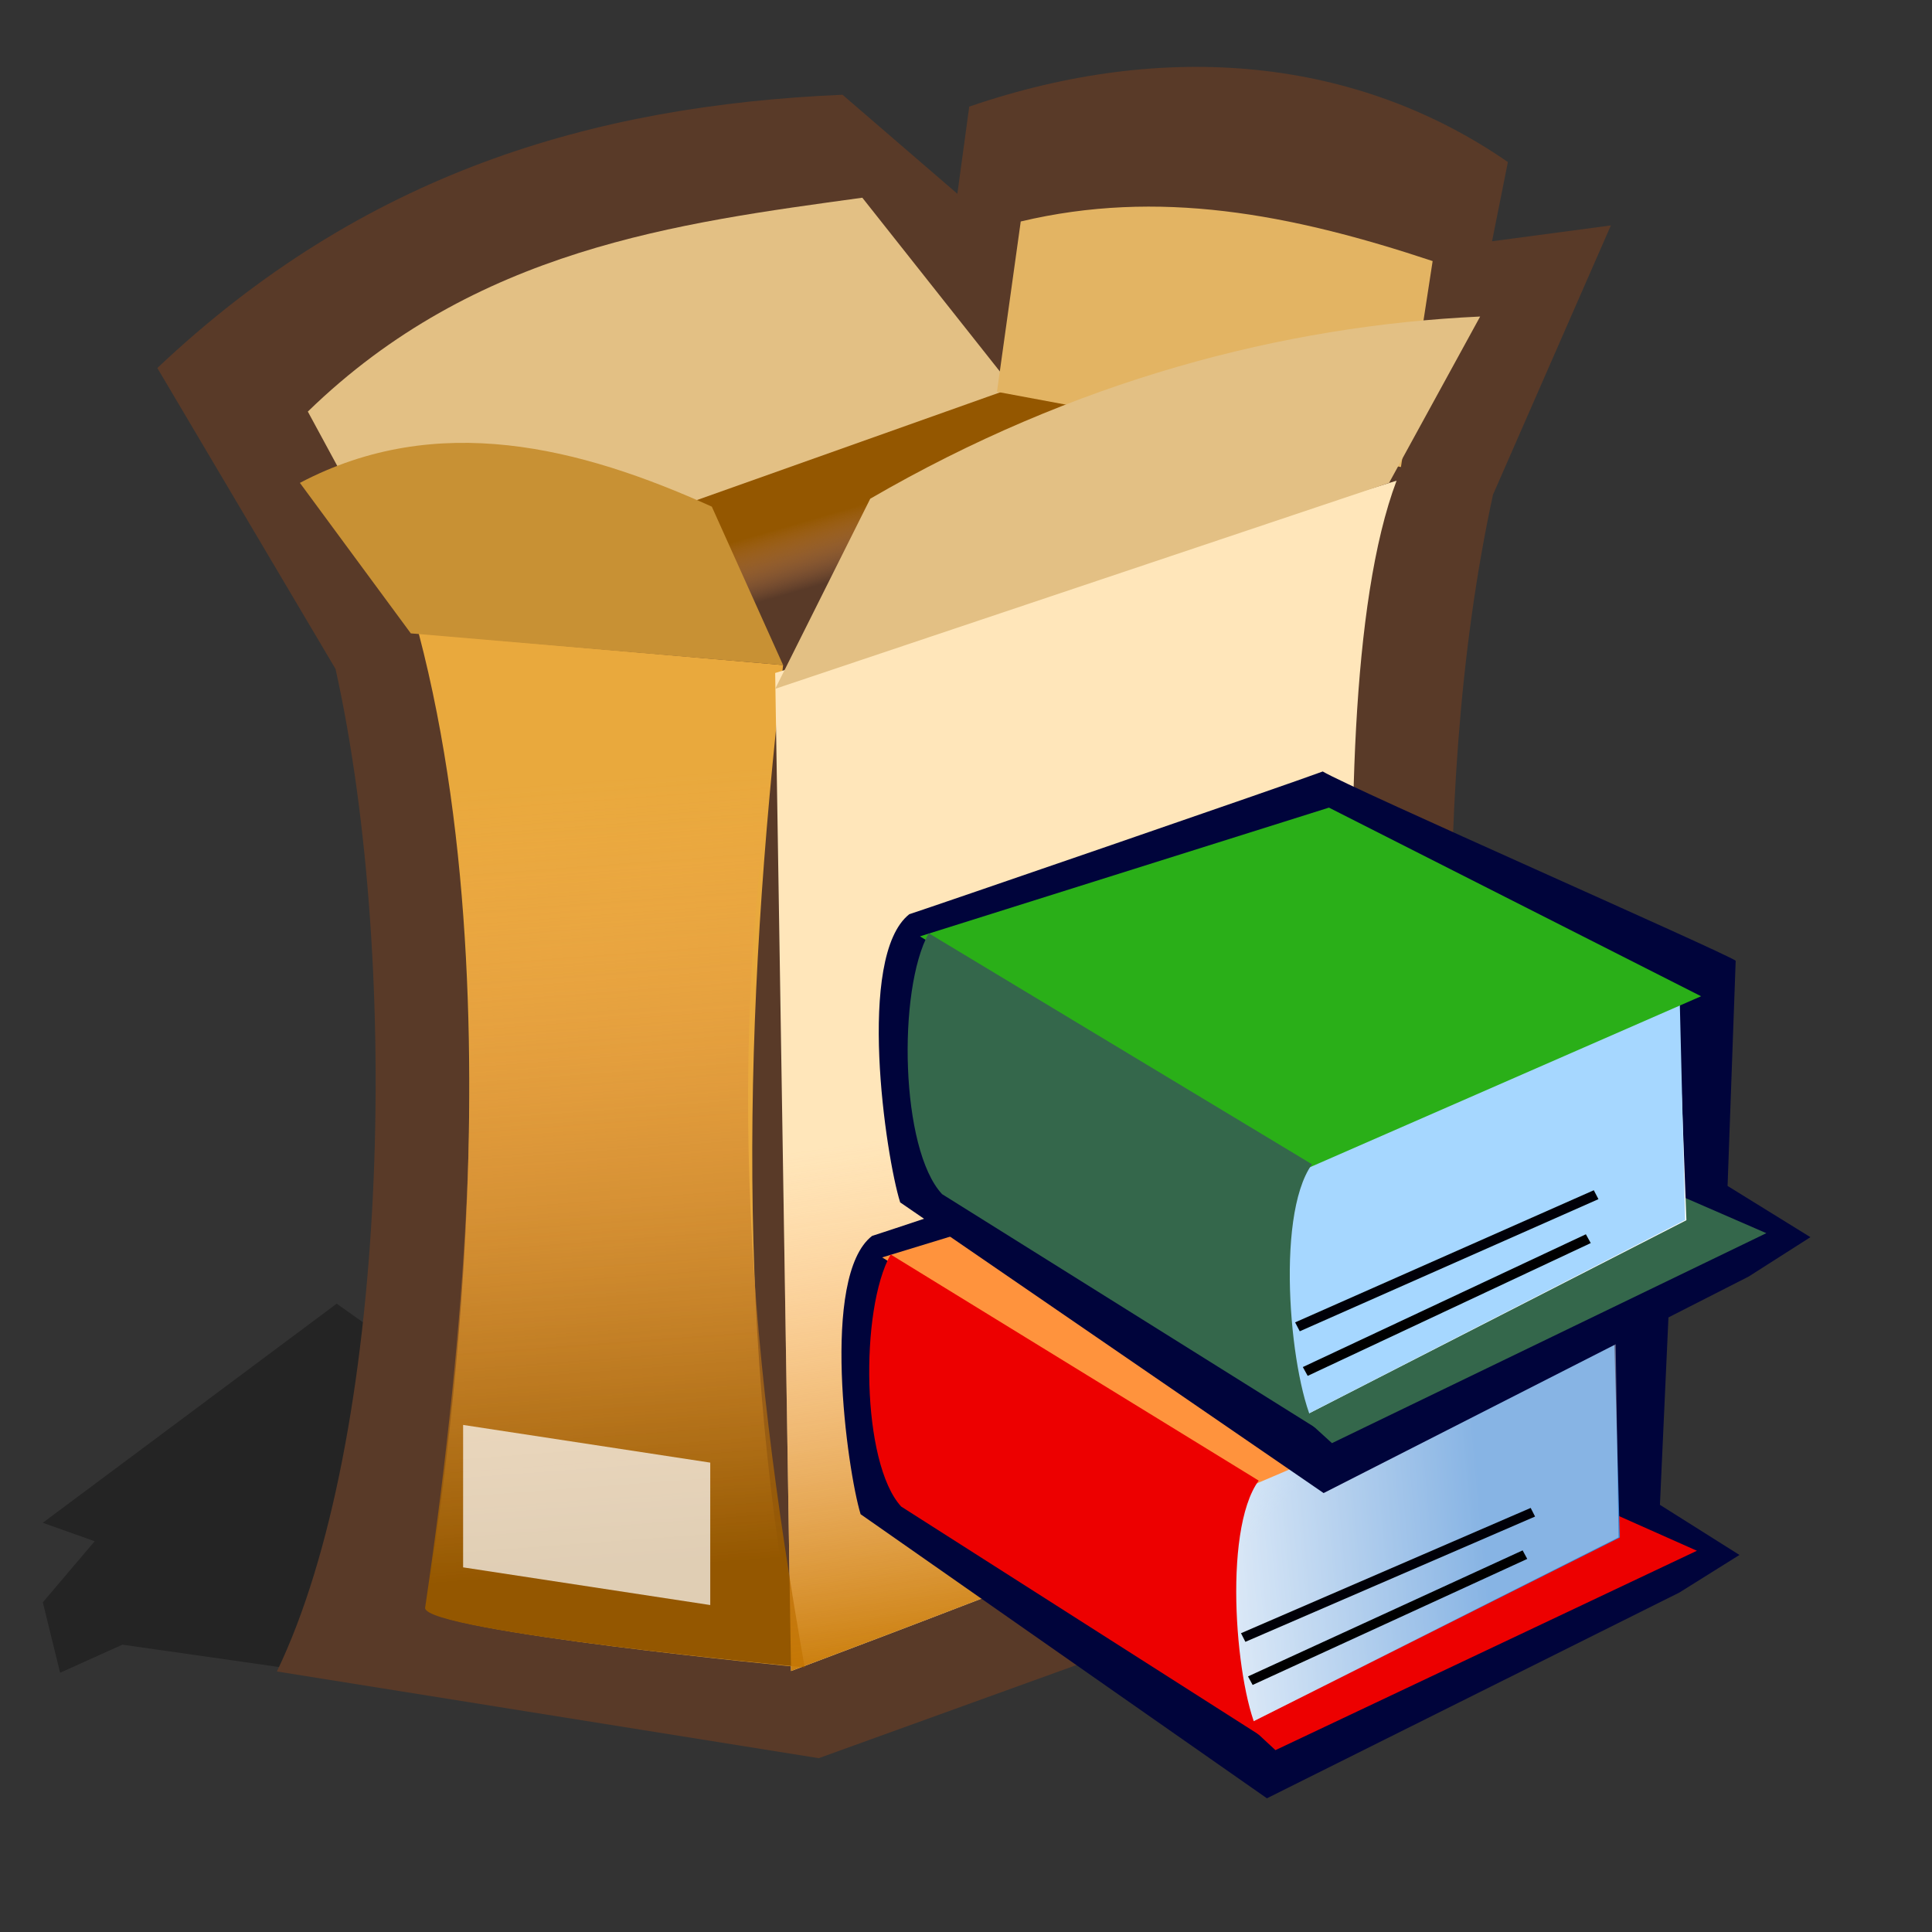 <?xml version="1.0" encoding="UTF-8" standalone="no"?>
<!-- Created with Sodipodi ("http://www.sodipodi.com/") -->
<svg
   xmlns:ns="http://creativecommons.org/ns#"
   xmlns:dc="http://purl.org/dc/elements/1.1/"
   xmlns:cc="http://web.resource.org/cc/"
   xmlns:rdf="http://www.w3.org/1999/02/22-rdf-syntax-ns#"
   xmlns:svg="http://www.w3.org/2000/svg"
   xmlns="http://www.w3.org/2000/svg"
   xmlns:xlink="http://www.w3.org/1999/xlink"
   xmlns:sodipodi="http://sodipodi.sourceforge.net/DTD/sodipodi-0.dtd"
   xmlns:inkscape="http://www.inkscape.org/namespaces/inkscape"
   id="svg548"
   sodipodi:version="0.32"
   width="72pt"
   height="72pt"
   sodipodi:docbase="/home/tweenk/dev/GartoonRedux/scalable/mimetypes"
   sodipodi:docname="application-x-rar.svg"
   inkscape:version="0.45.1"
   inkscape:output_extension="org.inkscape.output.svg.inkscape">
  <rect width="100%" height="100%" fill="#333333" stroke="none"/>
  <defs
     id="defs550">
    <linearGradient
       xlink:href="#linearGradient666"
       id="linearGradient665"
       x1="77.36"
       y1="65.408"
       x2="55.602"
       y2="83.432"
       gradientUnits="userSpaceOnUse"
       gradientTransform="matrix(-0.567,0.111,7.6339467e-2,0.391,82.375,46.212)"
       spreadMethod="pad" />
    <linearGradient
       xlink:href="#linearGradient660"
       id="linearGradient663"
       x1="24.872"
       y1="97.851"
       x2="54.93"
       y2="95.557"
       gradientUnits="userSpaceOnUse"
       gradientTransform="matrix(-0.567,0.111,7.6339467e-2,0.391,82.375,46.212)"
       spreadMethod="pad" />
    <linearGradient
       id="linearGradient666">
      <stop
         style="stop-color:#a6d7ff;stop-opacity:1;"
         offset="0"
         id="stop667" />
      <stop
         style="stop-color:#ffffff;stop-opacity:0.396;"
         offset="1"
         id="stop668" />
    </linearGradient>
    <linearGradient
       inkscape:collect="always"
       xlink:href="#linearGradient666"
       id="linearGradient2424"
       gradientUnits="userSpaceOnUse"
       gradientTransform="matrix(-0.567,0.111,7.6339467e-2,0.391,118.966,117.944)"
       spreadMethod="pad"
       x1="77.36"
       y1="65.408"
       x2="55.602"
       y2="83.432" />
    <linearGradient
       id="linearGradient660">
      <stop
         style="stop-color:#3882d2;stop-opacity:1;"
         offset="0"
         id="stop661" />
      <stop
         style="stop-color:#ffffff;stop-opacity:1;"
         offset="1"
         id="stop662" />
    </linearGradient>
    <linearGradient
       inkscape:collect="always"
       xlink:href="#linearGradient660"
       id="linearGradient2422"
       gradientUnits="userSpaceOnUse"
       gradientTransform="matrix(-0.567,0.111,7.6339467e-2,0.391,118.966,117.944)"
       spreadMethod="pad"
       x1="24.872"
       y1="97.851"
       x2="54.93"
       y2="95.557" />
    <inkscape:perspective
       sodipodi:type="inkscape:persp3d"
       inkscape:vp_x="-50 : 600 : 1"
       inkscape:vp_y="0 : 1000 : 0"
       inkscape:vp_z="700 : 600 : 1"
       inkscape:persp3d-origin="300 : 400 : 1"
       id="perspective29" />
    <linearGradient
       id="linearGradient569">
      <stop
         style="stop-color:#c57700;stop-opacity:1;"
         offset="0"
         id="stop570" />
      <stop
         style="stop-color:#ffa75f;stop-opacity:0;"
         offset="1"
         id="stop571" />
    </linearGradient>
    <linearGradient
       id="linearGradient559">
      <stop
         style="stop-color:#945700;stop-opacity:1;"
         offset="0"
         id="stop560" />
      <stop
         style="stop-color:#ffa75f;stop-opacity:0;"
         offset="1"
         id="stop561" />
    </linearGradient>
    <linearGradient
       xlink:href="#linearGradient559"
       id="linearGradient562"
       x1="40.915"
       y1="31.732"
       x2="42.753"
       y2="35.486"
       gradientUnits="userSpaceOnUse"
       spreadMethod="pad"
       gradientTransform="matrix(1.229,0,0,0.728,-7.139,1.874)" />
    <linearGradient
       xlink:href="#linearGradient559"
       id="linearGradient566"
       x1="59.03"
       y1="48.843"
       x2="58.344"
       y2="23.618"
       gradientUnits="userSpaceOnUse"
       spreadMethod="pad"
       gradientTransform="matrix(0.573,0,0,1.559,-6.854,2.159)" />
    <linearGradient
       xlink:href="#linearGradient569"
       id="linearGradient568"
       x1="92.78"
       y1="64.944"
       x2="90.893"
       y2="42.879"
       gradientUnits="userSpaceOnUse"
       spreadMethod="pad"
       gradientTransform="matrix(0.73,0,0,1.225,-7.139,1.874)" />
  </defs>
  <sodipodi:namedview
     id="base"
     showgrid="false"
     inkscape:zoom="3.9205143"
     inkscape:cx="67.82325"
     inkscape:cy="40.330759"
     inkscape:window-width="795"
     inkscape:window-height="711"
     inkscape:window-x="0"
     inkscape:window-y="1"
     inkscape:current-layer="svg548" />
  <path
     style="fill:#000000;fill-opacity:0.3;fill-rule:evenodd;stroke:none;stroke-width:1pt;stroke-linecap:butt;stroke-linejoin:miter;stroke-opacity:1"
     d="M 41.127,86.944 C 40.268,86.568 6.08,81.723 6.08,81.723 L 2.987,83.117 L 2.128,79.619 L 4.705,76.584 L 2.128,75.665 L 16.731,64.779 L 18.106,65.755 L 18.449,63.45 L 22.572,63.048 L 67.24,72.396 L 41.127,86.944 z "
     id="path594" />
  <path
     style="fill:#593a28;fill-opacity:1;fill-rule:evenodd;stroke:none;stroke-width:1pt;stroke-linecap:butt;stroke-linejoin:miter;stroke-opacity:1"
     d="M 16.674,33.243 C 19.974,48.138 19.287,71.577 13.759,83.054 L 40.683,87.363 L 73.901,75.358 C 72.192,59.003 70.768,40.37 74.185,24.584 L 80.043,11.202 L 74.139,11.989 L 74.926,8.053 C 67.429,2.863 57.937,1.944 48.161,5.298 L 47.571,9.628 L 41.864,4.708 C 29.376,5.247 18.027,8.634 7.818,18.287 L 16.674,33.243 z "
     id="path564"
     sodipodi:nodetypes="ccccccccccccc" />
  <path
     style="fill:url(#linearGradient562);fill-opacity:1;fill-rule:evenodd;stroke:none;stroke-width:1pt;stroke-linecap:butt;stroke-linejoin:miter;stroke-opacity:1"
     d="M 49.539,19.271 C 49.146,19.271 21.003,29.307 21.003,29.307 C 21.003,29.307 23.562,48.003 29.072,48.397 C 34.582,48.79 68.432,22.026 68.432,22.026"
     id="path558"
     sodipodi:nodetypes="cccc" />
  <path
     style="fill:#e9a93d;fill-opacity:1;fill-rule:evenodd;stroke:none;stroke-width:1pt;stroke-linecap:butt;stroke-linejoin:miter;stroke-opacity:1"
     d="M 20.806,31.472 L 38.912,33.047 C 36.896,50.498 36.589,67.094 39.699,82.837 C 39.699,82.837 21.2,81.065 21.2,79.885 C 21.2,78.704 26.218,52.087 20.806,31.472 z "
     id="path552"
     sodipodi:nodetypes="ccccc" />
  <path
     style="fill:#ffe6ba;fill-opacity:1;fill-rule:evenodd;stroke:none;stroke-width:1pt;stroke-linecap:butt;stroke-linejoin:miter;stroke-opacity:1"
     d="M 69.395,23.885 L 38.518,33.44 L 39.306,83.033 C 39.306,83.033 68.825,72.013 68.825,70.832 C 68.825,69.651 64.838,35.956 69.395,23.885 z "
     id="path553"
     sodipodi:nodetypes="ccccc" />
  <path
     style="fill:#e3c084;fill-opacity:1;fill-rule:evenodd;stroke:none;stroke-width:1pt;stroke-linecap:butt;stroke-linejoin:miter;stroke-opacity:1"
     d="M 50.326,19.271 L 42.848,9.824 C 33.664,11.088 23.626,12.352 15.296,20.451 L 20.413,29.898 L 50.326,19.271 z "
     id="path556"
     sodipodi:nodetypes="ccccc" />
  <path
     style="fill:#e3b463;fill-opacity:1;fill-rule:evenodd;stroke:none;stroke-width:1pt;stroke-linecap:butt;stroke-linejoin:miter;stroke-opacity:1"
     d="M 49.539,19.468 L 69.612,23.207 L 71.187,12.973 C 64.08,10.608 57.542,9.383 50.72,11.005 L 49.539,19.468 z "
     id="path557"
     sodipodi:nodetypes="ccccc" />
  <path
     style="fill:#c89134;fill-opacity:1;fill-rule:evenodd;stroke:none;stroke-width:1pt;stroke-linecap:butt;stroke-linejoin:miter;stroke-opacity:1"
     d="M 38.912,33.047 C 37.731,30.423 36.55,27.799 35.37,25.175 C 28.832,22.218 21.725,20.4 14.902,23.994 C 16.739,26.487 18.576,28.979 20.413,31.472 C 26.579,31.997 32.746,32.522 38.912,33.047 z "
     id="path554"
     sodipodi:nodetypes="ccccc" />
  <path
     style="fill:#e3c084;fill-opacity:1;fill-rule:evenodd;stroke:none;stroke-width:1pt;stroke-linecap:butt;stroke-linejoin:miter;stroke-opacity:1"
     d="M 38.518,34.227 L 43.242,24.781 C 53.344,18.915 63.731,16.183 73.548,15.728 C 72.04,18.483 70.531,21.239 69.022,23.994 L 38.518,34.227 z "
     id="path555"
     sodipodi:nodetypes="ccccc" />
  <path
     style="fill:url(#linearGradient566);fill-opacity:1;fill-rule:evenodd;stroke:none;stroke-width:1pt;stroke-linecap:butt;stroke-linejoin:miter;stroke-opacity:1"
     d="M 21.091,31.757 C 27.126,32.282 33.162,32.807 39.197,33.331 C 35.757,51.067 37.158,66.823 39.984,82.85 C 39.984,82.85 21.123,81.079 21.123,79.898 C 25.659,49.126 21.995,37.572 21.091,31.757 z "
     id="path565"
     sodipodi:nodetypes="ccccc" />
  <path
     style="fill:url(#linearGradient568);fill-opacity:1;fill-rule:evenodd;stroke:none;stroke-width:1pt;stroke-linecap:butt;stroke-linejoin:miter;stroke-opacity:1"
     d="M 59.427,32.145 L 38.518,33.44 L 39.306,83.033 C 39.306,83.033 68.825,72.013 68.825,70.832 C 67.741,53.386 59.427,32.538 59.427,32.145 z "
     id="path567"
     sodipodi:nodetypes="ccccc" />
  <path
     style="font-size:12px;fill:#ffffff;fill-opacity:0.704;fill-rule:evenodd;stroke-width:1pt"
     d="M 23.012,70.804 L 23.012,77.881 L 35.292,79.754 L 35.292,72.677 L 23.012,70.804 z "
     id="path573"
     sodipodi:nodetypes="ccccc" />
  <g
     id="g2305"
     transform="matrix(1.055,0,0,0.972,-5.177,1.762)">
    <path
       sodipodi:nodetypes="ccccccccc"
       id="path690"
       d="M 45.981,61.369 C 43.533,63.43 44.805,73.334 45.441,75.595 L 64.578,90.118 L 84.007,79.597 L 86.834,77.678 L 83.088,75.115 L 83.554,63.998 C 83.039,63.58 66.097,55.318 64.851,54.488 C 63.499,55.028 46.694,61.134 45.981,61.369 z "
       style="fill:#00043b;fill-opacity:1;fill-rule:evenodd;stroke:none;stroke-width:1pt;stroke-linecap:butt;stroke-linejoin:miter;stroke-opacity:1" />
    <path
       sodipodi:nodetypes="cccccc"
       id="path680"
       d="M 64.979,87.656 L 63.361,86.026 L 81.204,76.769 L 79.42,74.85 L 84.83,77.463 L 64.979,87.656 z "
       style="font-size:12px;fill:#ed0000;fill-opacity:1;fill-rule:evenodd;stroke-width:1pt" />
    <path
       sodipodi:nodetypes="cccccc"
       id="path681"
       d="M 62.273,73.923 L 61.466,84.367 L 63.746,86.288 L 81.199,76.789 L 80.913,65.747 L 62.273,73.923 z "
       style="font-size:12px;fill:url(#linearGradient663);fill-rule:evenodd;stroke-width:1pt" />
    <path
       sodipodi:nodetypes="cccccc"
       id="path682"
       d="M 62.691,73.912 L 61.466,84.367 L 63.746,86.288 L 81.141,76.779 L 80.987,65.639 L 62.691,73.912 z "
       style="font-size:12px;fill:url(#linearGradient665);fill-rule:evenodd;stroke-width:1pt" />
    <path
       sodipodi:nodetypes="ccccc"
       id="path683"
       d="M 46.457,62.467 L 63.751,74.183 L 81.965,65.737 L 65.118,56.275 L 46.457,62.467 z "
       style="font-size:12px;fill:#ff933d;fill-opacity:1;fill-rule:evenodd;stroke-width:1pt" />
    <path
       sodipodi:nodetypes="ccccc"
       id="path684"
       d="M 46.855,62.317 C 45.402,65.121 45.477,72.983 47.352,75.204 L 64.237,86.888 C 63.148,84.729 62.443,76.483 64.191,73.877 L 46.855,62.317 z "
       style="font-size:12px;fill:#ed0000;fill-opacity:1;fill-rule:evenodd;stroke-width:1pt" />
    <path
       id="path685"
       d="M 63.46,81.899 L 77.104,75.494"
       style="font-size:12px;fill:none;fill-rule:evenodd;stroke:#000008;stroke-width:0.487;stroke-opacity:1" />
    <path
       sodipodi:nodetypes="cc"
       id="path686"
       d="M 63.796,84.105 L 76.73,77.662"
       style="font-size:12px;fill:none;fill-rule:evenodd;stroke:#000000;stroke-width:0.487;stroke-opacity:1" />
  </g>
  <g
     id="g2412"
     transform="matrix(-1.563,0.294,0.319,1.44,119.372,-83.469)">
    <path
       sodipodi:nodetypes="ccccccccc"
       id="path2392"
       d="M 63.105,76.627 C 65.02,77.691 65.463,84.513 65.332,86.116 L 54.374,98.384 L 39.938,93.86 L 37.787,92.94 L 39.969,90.727 L 38.199,83.317 C 38.49,82.969 48.794,75.196 49.522,74.475 C 50.501,74.661 62.595,76.562 63.105,76.627 z "
       style="fill:#00043b;fill-opacity:1;fill-rule:evenodd;stroke:none;stroke-width:1pt;stroke-linecap:butt;stroke-linejoin:miter;stroke-opacity:1" />
    <path
       sodipodi:nodetypes="cccccc"
       id="path2394"
       d="M 53.782,96.782 L 54.656,95.475 L 41.452,91.592 L 42.399,90.069 L 39.106,92.533 L 53.782,96.782 z "
       style="font-size:12px;fill:#34674b;fill-opacity:1;fill-rule:evenodd;stroke-width:1pt" />
    <path
       sodipodi:nodetypes="cccccc"
       id="path2396"
       d="M 53.801,87.198 L 55.712,94.112 L 54.432,95.701 L 41.457,91.605 L 40.203,84.146 L 53.801,87.198 z "
       style="font-size:12px;fill:url(#linearGradient2422);fill-rule:evenodd;stroke-width:1pt" />
    <path
       sodipodi:nodetypes="cccccc"
       id="path2398"
       d="M 53.519,87.246 L 55.712,94.112 L 54.432,95.701 L 41.495,91.59 L 40.139,84.084 L 53.519,87.246 z "
       style="font-size:12px;fill:url(#linearGradient2424);fill-rule:evenodd;stroke-width:1pt" />
    <path
       sodipodi:nodetypes="ccccc"
       id="path2400"
       d="M 62.929,77.427 L 52.842,87.567 L 39.495,84.278 L 49.577,75.711 L 62.929,77.427 z "
       style="font-size:12px;fill:#2aaf18;fill-opacity:1;fill-rule:evenodd;stroke-width:1pt" />
    <path
       sodipodi:nodetypes="ccccc"
       id="path2402"
       d="M 62.642,77.378 C 63.986,79.072 64.966,84.366 63.997,86.104 L 54.18,96.169 C 54.629,94.575 54.022,88.941 52.506,87.419 L 62.642,77.378 z "
       style="font-size:12px;fill:#34674b;fill-opacity:1;fill-rule:evenodd;stroke-width:1pt" />
    <path
       id="path2404"
       d="M 54.049,92.714 L 44.04,90.198"
       style="font-size:12px;fill:none;fill-rule:evenodd;stroke:#000008;stroke-width:0.334;stroke-opacity:1" />
    <path
       sodipodi:nodetypes="cc"
       id="path2406"
       d="M 54.112,94.241 L 44.576,91.606"
       style="font-size:12px;fill:none;fill-rule:evenodd;stroke:#000000;stroke-width:0.334;stroke-opacity:1" />
  </g>
</svg>
